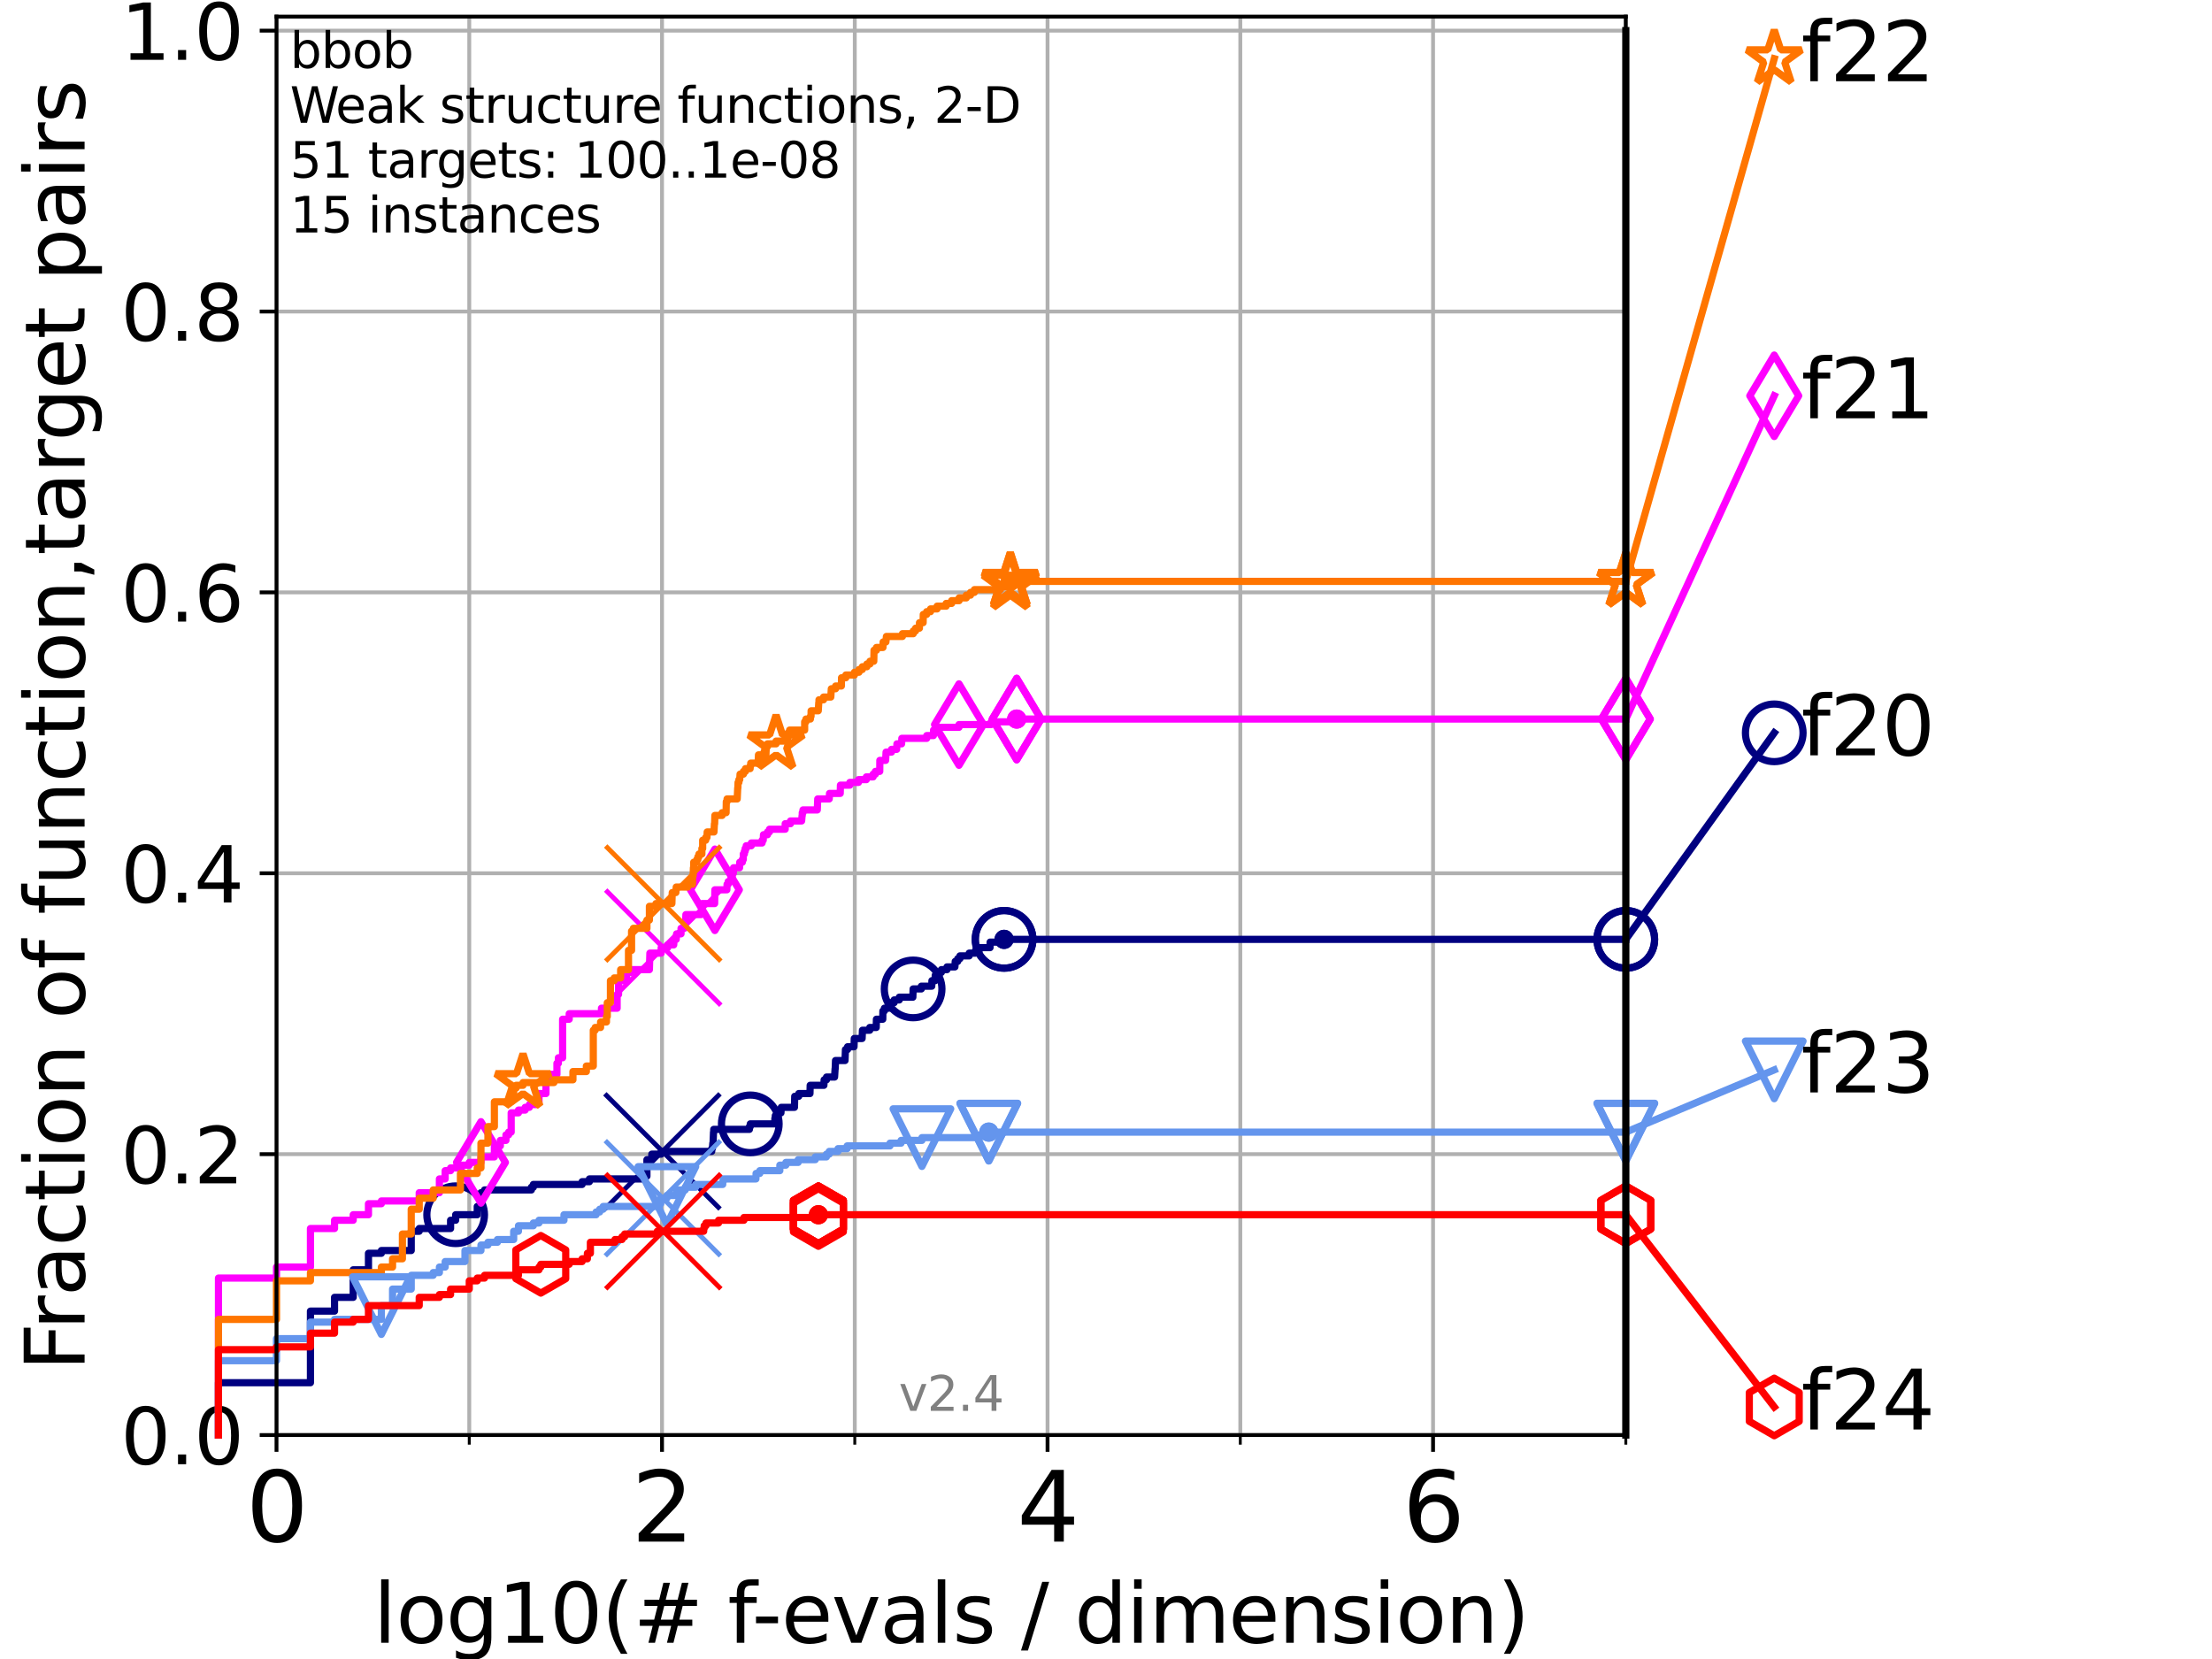 <?xml version="1.0" encoding="utf-8" standalone="no"?>
<!DOCTYPE svg PUBLIC "-//W3C//DTD SVG 1.1//EN"
  "http://www.w3.org/Graphics/SVG/1.1/DTD/svg11.dtd">
<svg height="345.6pt" version="1.1" viewBox="0 0 460.8 345.6" width="460.8pt" xmlns="http://www.w3.org/2000/svg" xmlns:xlink="http://www.w3.org/1999/xlink">
 <defs>
  <style type="text/css">*{stroke-linecap:butt;stroke-linejoin:round;}</style>
 </defs>
 <g id="figure_1">
  <g id="patch_1">
   <path d="M 0 345.6 
L 460.8 345.6 
L 460.8 0 
L 0 0 
z
" style="fill:#ffffff;"/>
  </g>
  <g id="axes_1">
   <g id="patch_2">
    <path d="M 57.6 298.944 
L 338.688 298.944 
L 338.688 3.456 
L 57.6 3.456 
z
" style="fill:#ffffff;"/>
   </g>
   <g id="matplotlib.axis_1">
    <g id="xtick_1">
     <g id="line2d_1">
      <path clip-path="url(#p9a6028ad4b)" d="M 57.6 298.944 
L 57.6 3.456 
" style="fill:none;stroke:#b0b0b0;stroke-linecap:square;stroke-width:0.8;"/>
     </g>
     <g id="line2d_2">
      <defs>
       <path d="M 0 0 
L 0 3.5 
" id="m5de06cd335" style="stroke:#000000;stroke-width:0.8;"/>
      </defs>
      <g>
       <use style="stroke:#000000;stroke-width:0.8;" x="57.6" xlink:href="#m5de06cd335" y="298.944"/>
      </g>
     </g>
     <g id="text_1">
      <!-- 0 -->
      <g transform="translate(51.237 321.141)scale(0.2 -0.2)">
       <defs>
        <path d="M 2034 4250 
Q 1547 4250 1301 3770 
Q 1056 3291 1056 2328 
Q 1056 1369 1301 889 
Q 1547 409 2034 409 
Q 2525 409 2770 889 
Q 3016 1369 3016 2328 
Q 3016 3291 2770 3770 
Q 2525 4250 2034 4250 
z
M 2034 4750 
Q 2819 4750 3233 4129 
Q 3647 3509 3647 2328 
Q 3647 1150 3233 529 
Q 2819 -91 2034 -91 
Q 1250 -91 836 529 
Q 422 1150 422 2328 
Q 422 3509 836 4129 
Q 1250 4750 2034 4750 
z
" id="DejaVuSans-30" transform="scale(0.016)"/>
       </defs>
       <use xlink:href="#DejaVuSans-30"/>
      </g>
     </g>
    </g>
    <g id="xtick_2">
     <g id="line2d_3">
      <path clip-path="url(#p9a6028ad4b)" d="M 137.911 298.944 
L 137.911 3.456 
" style="fill:none;stroke:#b0b0b0;stroke-linecap:square;stroke-width:0.8;"/>
     </g>
     <g id="line2d_4">
      <g>
       <use style="stroke:#000000;stroke-width:0.8;" x="137.911" xlink:href="#m5de06cd335" y="298.944"/>
      </g>
     </g>
     <g id="text_2">
      <!-- 2 -->
      <g transform="translate(131.548 321.141)scale(0.2 -0.2)">
       <defs>
        <path d="M 1228 531 
L 3431 531 
L 3431 0 
L 469 0 
L 469 531 
Q 828 903 1448 1529 
Q 2069 2156 2228 2338 
Q 2531 2678 2651 2914 
Q 2772 3150 2772 3378 
Q 2772 3750 2511 3984 
Q 2250 4219 1831 4219 
Q 1534 4219 1204 4116 
Q 875 4013 500 3803 
L 500 4441 
Q 881 4594 1212 4672 
Q 1544 4750 1819 4750 
Q 2544 4750 2975 4387 
Q 3406 4025 3406 3419 
Q 3406 3131 3298 2873 
Q 3191 2616 2906 2266 
Q 2828 2175 2409 1742 
Q 1991 1309 1228 531 
z
" id="DejaVuSans-32" transform="scale(0.016)"/>
       </defs>
       <use xlink:href="#DejaVuSans-32"/>
      </g>
     </g>
    </g>
    <g id="xtick_3">
     <g id="line2d_5">
      <path clip-path="url(#p9a6028ad4b)" d="M 218.222 298.944 
L 218.222 3.456 
" style="fill:none;stroke:#b0b0b0;stroke-linecap:square;stroke-width:0.8;"/>
     </g>
     <g id="line2d_6">
      <g>
       <use style="stroke:#000000;stroke-width:0.8;" x="218.222" xlink:href="#m5de06cd335" y="298.944"/>
      </g>
     </g>
     <g id="text_3">
      <!-- 4 -->
      <g transform="translate(211.859 321.141)scale(0.2 -0.2)">
       <defs>
        <path d="M 2419 4116 
L 825 1625 
L 2419 1625 
L 2419 4116 
z
M 2253 4666 
L 3047 4666 
L 3047 1625 
L 3713 1625 
L 3713 1100 
L 3047 1100 
L 3047 0 
L 2419 0 
L 2419 1100 
L 313 1100 
L 313 1709 
L 2253 4666 
z
" id="DejaVuSans-34" transform="scale(0.016)"/>
       </defs>
       <use xlink:href="#DejaVuSans-34"/>
      </g>
     </g>
    </g>
    <g id="xtick_4">
     <g id="line2d_7">
      <path clip-path="url(#p9a6028ad4b)" d="M 298.533 298.944 
L 298.533 3.456 
" style="fill:none;stroke:#b0b0b0;stroke-linecap:square;stroke-width:0.8;"/>
     </g>
     <g id="line2d_8">
      <g>
       <use style="stroke:#000000;stroke-width:0.8;" x="298.533" xlink:href="#m5de06cd335" y="298.944"/>
      </g>
     </g>
     <g id="text_4">
      <!-- 6 -->
      <g transform="translate(292.17 321.141)scale(0.2 -0.2)">
       <defs>
        <path d="M 2113 2584 
Q 1688 2584 1439 2293 
Q 1191 2003 1191 1497 
Q 1191 994 1439 701 
Q 1688 409 2113 409 
Q 2538 409 2786 701 
Q 3034 994 3034 1497 
Q 3034 2003 2786 2293 
Q 2538 2584 2113 2584 
z
M 3366 4563 
L 3366 3988 
Q 3128 4100 2886 4159 
Q 2644 4219 2406 4219 
Q 1781 4219 1451 3797 
Q 1122 3375 1075 2522 
Q 1259 2794 1537 2939 
Q 1816 3084 2150 3084 
Q 2853 3084 3261 2657 
Q 3669 2231 3669 1497 
Q 3669 778 3244 343 
Q 2819 -91 2113 -91 
Q 1303 -91 875 529 
Q 447 1150 447 2328 
Q 447 3434 972 4092 
Q 1497 4750 2381 4750 
Q 2619 4750 2861 4703 
Q 3103 4656 3366 4563 
z
" id="DejaVuSans-36" transform="scale(0.016)"/>
       </defs>
       <use xlink:href="#DejaVuSans-36"/>
      </g>
     </g>
    </g>
    <g id="xtick_5">
     <g id="line2d_9">
      <path clip-path="url(#p9a6028ad4b)" d="M 97.755 298.944 
L 97.755 3.456 
" style="fill:none;stroke:#b0b0b0;stroke-linecap:square;stroke-width:0.8;"/>
     </g>
     <g id="line2d_10">
      <defs>
       <path d="M 0 0 
L 0 2 
" id="m71f39c4958" style="stroke:#000000;stroke-width:0.6;"/>
      </defs>
      <g>
       <use style="stroke:#000000;stroke-width:0.6;" x="97.755" xlink:href="#m71f39c4958" y="298.944"/>
      </g>
     </g>
    </g>
    <g id="xtick_6">
     <g id="line2d_11">
      <path clip-path="url(#p9a6028ad4b)" d="M 178.066 298.944 
L 178.066 3.456 
" style="fill:none;stroke:#b0b0b0;stroke-linecap:square;stroke-width:0.8;"/>
     </g>
     <g id="line2d_12">
      <g>
       <use style="stroke:#000000;stroke-width:0.6;" x="178.066" xlink:href="#m71f39c4958" y="298.944"/>
      </g>
     </g>
    </g>
    <g id="xtick_7">
     <g id="line2d_13">
      <path clip-path="url(#p9a6028ad4b)" d="M 258.377 298.944 
L 258.377 3.456 
" style="fill:none;stroke:#b0b0b0;stroke-linecap:square;stroke-width:0.8;"/>
     </g>
     <g id="line2d_14">
      <g>
       <use style="stroke:#000000;stroke-width:0.6;" x="258.377" xlink:href="#m71f39c4958" y="298.944"/>
      </g>
     </g>
    </g>
    <g id="xtick_8">
     <g id="line2d_15">
      <path clip-path="url(#p9a6028ad4b)" d="M 338.688 298.944 
L 338.688 3.456 
" style="fill:none;stroke:#b0b0b0;stroke-linecap:square;stroke-width:0.8;"/>
     </g>
     <g id="line2d_16">
      <g>
       <use style="stroke:#000000;stroke-width:0.6;" x="338.688" xlink:href="#m71f39c4958" y="298.944"/>
      </g>
     </g>
    </g>
    <g id="text_5">
     <!-- log10(# f-evals / dimension) -->
     <g transform="translate(77.764 342.218)scale(0.17 -0.17)">
      <defs>
       <path d="M 603 4863 
L 1178 4863 
L 1178 0 
L 603 0 
L 603 4863 
z
" id="DejaVuSans-6c" transform="scale(0.016)"/>
       <path d="M 1959 3097 
Q 1497 3097 1228 2736 
Q 959 2375 959 1747 
Q 959 1119 1226 758 
Q 1494 397 1959 397 
Q 2419 397 2687 759 
Q 2956 1122 2956 1747 
Q 2956 2369 2687 2733 
Q 2419 3097 1959 3097 
z
M 1959 3584 
Q 2709 3584 3137 3096 
Q 3566 2609 3566 1747 
Q 3566 888 3137 398 
Q 2709 -91 1959 -91 
Q 1206 -91 779 398 
Q 353 888 353 1747 
Q 353 2609 779 3096 
Q 1206 3584 1959 3584 
z
" id="DejaVuSans-6f" transform="scale(0.016)"/>
       <path d="M 2906 1791 
Q 2906 2416 2648 2759 
Q 2391 3103 1925 3103 
Q 1463 3103 1205 2759 
Q 947 2416 947 1791 
Q 947 1169 1205 825 
Q 1463 481 1925 481 
Q 2391 481 2648 825 
Q 2906 1169 2906 1791 
z
M 3481 434 
Q 3481 -459 3084 -895 
Q 2688 -1331 1869 -1331 
Q 1566 -1331 1297 -1286 
Q 1028 -1241 775 -1147 
L 775 -588 
Q 1028 -725 1275 -790 
Q 1522 -856 1778 -856 
Q 2344 -856 2625 -561 
Q 2906 -266 2906 331 
L 2906 616 
Q 2728 306 2450 153 
Q 2172 0 1784 0 
Q 1141 0 747 490 
Q 353 981 353 1791 
Q 353 2603 747 3093 
Q 1141 3584 1784 3584 
Q 2172 3584 2450 3431 
Q 2728 3278 2906 2969 
L 2906 3500 
L 3481 3500 
L 3481 434 
z
" id="DejaVuSans-67" transform="scale(0.016)"/>
       <path d="M 794 531 
L 1825 531 
L 1825 4091 
L 703 3866 
L 703 4441 
L 1819 4666 
L 2450 4666 
L 2450 531 
L 3481 531 
L 3481 0 
L 794 0 
L 794 531 
z
" id="DejaVuSans-31" transform="scale(0.016)"/>
       <path d="M 1984 4856 
Q 1566 4138 1362 3434 
Q 1159 2731 1159 2009 
Q 1159 1288 1364 580 
Q 1569 -128 1984 -844 
L 1484 -844 
Q 1016 -109 783 600 
Q 550 1309 550 2009 
Q 550 2706 781 3412 
Q 1013 4119 1484 4856 
L 1984 4856 
z
" id="DejaVuSans-28" transform="scale(0.016)"/>
       <path d="M 3272 2816 
L 2363 2816 
L 2100 1772 
L 3016 1772 
L 3272 2816 
z
M 2803 4594 
L 2478 3297 
L 3391 3297 
L 3719 4594 
L 4219 4594 
L 3897 3297 
L 4872 3297 
L 4872 2816 
L 3775 2816 
L 3519 1772 
L 4513 1772 
L 4513 1294 
L 3397 1294 
L 3072 0 
L 2572 0 
L 2894 1294 
L 1978 1294 
L 1656 0 
L 1153 0 
L 1478 1294 
L 494 1294 
L 494 1772 
L 1594 1772 
L 1856 2816 
L 850 2816 
L 850 3297 
L 1978 3297 
L 2297 4594 
L 2803 4594 
z
" id="DejaVuSans-23" transform="scale(0.016)"/>
       <path id="DejaVuSans-20" transform="scale(0.016)"/>
       <path d="M 2375 4863 
L 2375 4384 
L 1825 4384 
Q 1516 4384 1395 4259 
Q 1275 4134 1275 3809 
L 1275 3500 
L 2222 3500 
L 2222 3053 
L 1275 3053 
L 1275 0 
L 697 0 
L 697 3053 
L 147 3053 
L 147 3500 
L 697 3500 
L 697 3744 
Q 697 4328 969 4595 
Q 1241 4863 1831 4863 
L 2375 4863 
z
" id="DejaVuSans-66" transform="scale(0.016)"/>
       <path d="M 313 2009 
L 1997 2009 
L 1997 1497 
L 313 1497 
L 313 2009 
z
" id="DejaVuSans-2d" transform="scale(0.016)"/>
       <path d="M 3597 1894 
L 3597 1613 
L 953 1613 
Q 991 1019 1311 708 
Q 1631 397 2203 397 
Q 2534 397 2845 478 
Q 3156 559 3463 722 
L 3463 178 
Q 3153 47 2828 -22 
Q 2503 -91 2169 -91 
Q 1331 -91 842 396 
Q 353 884 353 1716 
Q 353 2575 817 3079 
Q 1281 3584 2069 3584 
Q 2775 3584 3186 3129 
Q 3597 2675 3597 1894 
z
M 3022 2063 
Q 3016 2534 2758 2815 
Q 2500 3097 2075 3097 
Q 1594 3097 1305 2825 
Q 1016 2553 972 2059 
L 3022 2063 
z
" id="DejaVuSans-65" transform="scale(0.016)"/>
       <path d="M 191 3500 
L 800 3500 
L 1894 563 
L 2988 3500 
L 3597 3500 
L 2284 0 
L 1503 0 
L 191 3500 
z
" id="DejaVuSans-76" transform="scale(0.016)"/>
       <path d="M 2194 1759 
Q 1497 1759 1228 1600 
Q 959 1441 959 1056 
Q 959 750 1161 570 
Q 1363 391 1709 391 
Q 2188 391 2477 730 
Q 2766 1069 2766 1631 
L 2766 1759 
L 2194 1759 
z
M 3341 1997 
L 3341 0 
L 2766 0 
L 2766 531 
Q 2569 213 2275 61 
Q 1981 -91 1556 -91 
Q 1019 -91 701 211 
Q 384 513 384 1019 
Q 384 1609 779 1909 
Q 1175 2209 1959 2209 
L 2766 2209 
L 2766 2266 
Q 2766 2663 2505 2880 
Q 2244 3097 1772 3097 
Q 1472 3097 1187 3025 
Q 903 2953 641 2809 
L 641 3341 
Q 956 3463 1253 3523 
Q 1550 3584 1831 3584 
Q 2591 3584 2966 3190 
Q 3341 2797 3341 1997 
z
" id="DejaVuSans-61" transform="scale(0.016)"/>
       <path d="M 2834 3397 
L 2834 2853 
Q 2591 2978 2328 3040 
Q 2066 3103 1784 3103 
Q 1356 3103 1142 2972 
Q 928 2841 928 2578 
Q 928 2378 1081 2264 
Q 1234 2150 1697 2047 
L 1894 2003 
Q 2506 1872 2764 1633 
Q 3022 1394 3022 966 
Q 3022 478 2636 193 
Q 2250 -91 1575 -91 
Q 1294 -91 989 -36 
Q 684 19 347 128 
L 347 722 
Q 666 556 975 473 
Q 1284 391 1588 391 
Q 1994 391 2212 530 
Q 2431 669 2431 922 
Q 2431 1156 2273 1281 
Q 2116 1406 1581 1522 
L 1381 1569 
Q 847 1681 609 1914 
Q 372 2147 372 2553 
Q 372 3047 722 3315 
Q 1072 3584 1716 3584 
Q 2034 3584 2315 3537 
Q 2597 3491 2834 3397 
z
" id="DejaVuSans-73" transform="scale(0.016)"/>
       <path d="M 1625 4666 
L 2156 4666 
L 531 -594 
L 0 -594 
L 1625 4666 
z
" id="DejaVuSans-2f" transform="scale(0.016)"/>
       <path d="M 2906 2969 
L 2906 4863 
L 3481 4863 
L 3481 0 
L 2906 0 
L 2906 525 
Q 2725 213 2448 61 
Q 2172 -91 1784 -91 
Q 1150 -91 751 415 
Q 353 922 353 1747 
Q 353 2572 751 3078 
Q 1150 3584 1784 3584 
Q 2172 3584 2448 3432 
Q 2725 3281 2906 2969 
z
M 947 1747 
Q 947 1113 1208 752 
Q 1469 391 1925 391 
Q 2381 391 2643 752 
Q 2906 1113 2906 1747 
Q 2906 2381 2643 2742 
Q 2381 3103 1925 3103 
Q 1469 3103 1208 2742 
Q 947 2381 947 1747 
z
" id="DejaVuSans-64" transform="scale(0.016)"/>
       <path d="M 603 3500 
L 1178 3500 
L 1178 0 
L 603 0 
L 603 3500 
z
M 603 4863 
L 1178 4863 
L 1178 4134 
L 603 4134 
L 603 4863 
z
" id="DejaVuSans-69" transform="scale(0.016)"/>
       <path d="M 3328 2828 
Q 3544 3216 3844 3400 
Q 4144 3584 4550 3584 
Q 5097 3584 5394 3201 
Q 5691 2819 5691 2113 
L 5691 0 
L 5113 0 
L 5113 2094 
Q 5113 2597 4934 2840 
Q 4756 3084 4391 3084 
Q 3944 3084 3684 2787 
Q 3425 2491 3425 1978 
L 3425 0 
L 2847 0 
L 2847 2094 
Q 2847 2600 2669 2842 
Q 2491 3084 2119 3084 
Q 1678 3084 1418 2786 
Q 1159 2488 1159 1978 
L 1159 0 
L 581 0 
L 581 3500 
L 1159 3500 
L 1159 2956 
Q 1356 3278 1631 3431 
Q 1906 3584 2284 3584 
Q 2666 3584 2933 3390 
Q 3200 3197 3328 2828 
z
" id="DejaVuSans-6d" transform="scale(0.016)"/>
       <path d="M 3513 2113 
L 3513 0 
L 2938 0 
L 2938 2094 
Q 2938 2591 2744 2837 
Q 2550 3084 2163 3084 
Q 1697 3084 1428 2787 
Q 1159 2491 1159 1978 
L 1159 0 
L 581 0 
L 581 3500 
L 1159 3500 
L 1159 2956 
Q 1366 3272 1645 3428 
Q 1925 3584 2291 3584 
Q 2894 3584 3203 3211 
Q 3513 2838 3513 2113 
z
" id="DejaVuSans-6e" transform="scale(0.016)"/>
       <path d="M 513 4856 
L 1013 4856 
Q 1481 4119 1714 3412 
Q 1947 2706 1947 2009 
Q 1947 1309 1714 600 
Q 1481 -109 1013 -844 
L 513 -844 
Q 928 -128 1133 580 
Q 1338 1288 1338 2009 
Q 1338 2731 1133 3434 
Q 928 4138 513 4856 
z
" id="DejaVuSans-29" transform="scale(0.016)"/>
      </defs>
      <use xlink:href="#DejaVuSans-6c"/>
      <use x="27.783" xlink:href="#DejaVuSans-6f"/>
      <use x="88.965" xlink:href="#DejaVuSans-67"/>
      <use x="152.441" xlink:href="#DejaVuSans-31"/>
      <use x="216.064" xlink:href="#DejaVuSans-30"/>
      <use x="279.688" xlink:href="#DejaVuSans-28"/>
      <use x="318.701" xlink:href="#DejaVuSans-23"/>
      <use x="402.49" xlink:href="#DejaVuSans-20"/>
      <use x="434.277" xlink:href="#DejaVuSans-66"/>
      <use x="463.982" xlink:href="#DejaVuSans-2d"/>
      <use x="500.066" xlink:href="#DejaVuSans-65"/>
      <use x="561.59" xlink:href="#DejaVuSans-76"/>
      <use x="620.77" xlink:href="#DejaVuSans-61"/>
      <use x="682.049" xlink:href="#DejaVuSans-6c"/>
      <use x="709.832" xlink:href="#DejaVuSans-73"/>
      <use x="761.932" xlink:href="#DejaVuSans-20"/>
      <use x="793.719" xlink:href="#DejaVuSans-2f"/>
      <use x="827.41" xlink:href="#DejaVuSans-20"/>
      <use x="859.197" xlink:href="#DejaVuSans-64"/>
      <use x="922.674" xlink:href="#DejaVuSans-69"/>
      <use x="950.457" xlink:href="#DejaVuSans-6d"/>
      <use x="1047.869" xlink:href="#DejaVuSans-65"/>
      <use x="1109.393" xlink:href="#DejaVuSans-6e"/>
      <use x="1172.771" xlink:href="#DejaVuSans-73"/>
      <use x="1224.871" xlink:href="#DejaVuSans-69"/>
      <use x="1252.654" xlink:href="#DejaVuSans-6f"/>
      <use x="1313.836" xlink:href="#DejaVuSans-6e"/>
      <use x="1377.215" xlink:href="#DejaVuSans-29"/>
     </g>
    </g>
   </g>
   <g id="matplotlib.axis_2">
    <g id="ytick_1">
     <g id="line2d_17">
      <path clip-path="url(#p9a6028ad4b)" d="M 57.6 298.944 
L 338.688 298.944 
" style="fill:none;stroke:#b0b0b0;stroke-linecap:square;stroke-width:0.8;"/>
     </g>
     <g id="line2d_18">
      <defs>
       <path d="M 0 0 
L -3.5 0 
" id="mdedf0cf42f" style="stroke:#000000;stroke-width:0.8;"/>
      </defs>
      <g>
       <use style="stroke:#000000;stroke-width:0.8;" x="57.6" xlink:href="#mdedf0cf42f" y="298.944"/>
      </g>
     </g>
     <g id="text_6">
      <!-- 0.0 -->
      <g transform="translate(25.155 305.023)scale(0.16 -0.16)">
       <defs>
        <path d="M 684 794 
L 1344 794 
L 1344 0 
L 684 0 
L 684 794 
z
" id="DejaVuSans-2e" transform="scale(0.016)"/>
       </defs>
       <use xlink:href="#DejaVuSans-30"/>
       <use x="63.623" xlink:href="#DejaVuSans-2e"/>
       <use x="95.41" xlink:href="#DejaVuSans-30"/>
      </g>
     </g>
    </g>
    <g id="ytick_2">
     <g id="line2d_19">
      <path clip-path="url(#p9a6028ad4b)" d="M 57.6 240.432 
L 338.688 240.432 
" style="fill:none;stroke:#b0b0b0;stroke-linecap:square;stroke-width:0.8;"/>
     </g>
     <g id="line2d_20">
      <g>
       <use style="stroke:#000000;stroke-width:0.8;" x="57.6" xlink:href="#mdedf0cf42f" y="240.432"/>
      </g>
     </g>
     <g id="text_7">
      <!-- 0.2 -->
      <g transform="translate(25.155 246.51)scale(0.16 -0.16)">
       <use xlink:href="#DejaVuSans-30"/>
       <use x="63.623" xlink:href="#DejaVuSans-2e"/>
       <use x="95.41" xlink:href="#DejaVuSans-32"/>
      </g>
     </g>
    </g>
    <g id="ytick_3">
     <g id="line2d_21">
      <path clip-path="url(#p9a6028ad4b)" d="M 57.6 181.919 
L 338.688 181.919 
" style="fill:none;stroke:#b0b0b0;stroke-linecap:square;stroke-width:0.8;"/>
     </g>
     <g id="line2d_22">
      <g>
       <use style="stroke:#000000;stroke-width:0.8;" x="57.6" xlink:href="#mdedf0cf42f" y="181.919"/>
      </g>
     </g>
     <g id="text_8">
      <!-- 0.4 -->
      <g transform="translate(25.155 187.998)scale(0.16 -0.16)">
       <use xlink:href="#DejaVuSans-30"/>
       <use x="63.623" xlink:href="#DejaVuSans-2e"/>
       <use x="95.41" xlink:href="#DejaVuSans-34"/>
      </g>
     </g>
    </g>
    <g id="ytick_4">
     <g id="line2d_23">
      <path clip-path="url(#p9a6028ad4b)" d="M 57.6 123.407 
L 338.688 123.407 
" style="fill:none;stroke:#b0b0b0;stroke-linecap:square;stroke-width:0.8;"/>
     </g>
     <g id="line2d_24">
      <g>
       <use style="stroke:#000000;stroke-width:0.8;" x="57.6" xlink:href="#mdedf0cf42f" y="123.407"/>
      </g>
     </g>
     <g id="text_9">
      <!-- 0.6 -->
      <g transform="translate(25.155 129.485)scale(0.16 -0.16)">
       <use xlink:href="#DejaVuSans-30"/>
       <use x="63.623" xlink:href="#DejaVuSans-2e"/>
       <use x="95.41" xlink:href="#DejaVuSans-36"/>
      </g>
     </g>
    </g>
    <g id="ytick_5">
     <g id="line2d_25">
      <path clip-path="url(#p9a6028ad4b)" d="M 57.6 64.894 
L 338.688 64.894 
" style="fill:none;stroke:#b0b0b0;stroke-linecap:square;stroke-width:0.8;"/>
     </g>
     <g id="line2d_26">
      <g>
       <use style="stroke:#000000;stroke-width:0.8;" x="57.6" xlink:href="#mdedf0cf42f" y="64.894"/>
      </g>
     </g>
     <g id="text_10">
      <!-- 0.8 -->
      <g transform="translate(25.155 70.973)scale(0.16 -0.16)">
       <defs>
        <path d="M 2034 2216 
Q 1584 2216 1326 1975 
Q 1069 1734 1069 1313 
Q 1069 891 1326 650 
Q 1584 409 2034 409 
Q 2484 409 2743 651 
Q 3003 894 3003 1313 
Q 3003 1734 2745 1975 
Q 2488 2216 2034 2216 
z
M 1403 2484 
Q 997 2584 770 2862 
Q 544 3141 544 3541 
Q 544 4100 942 4425 
Q 1341 4750 2034 4750 
Q 2731 4750 3128 4425 
Q 3525 4100 3525 3541 
Q 3525 3141 3298 2862 
Q 3072 2584 2669 2484 
Q 3125 2378 3379 2068 
Q 3634 1759 3634 1313 
Q 3634 634 3220 271 
Q 2806 -91 2034 -91 
Q 1263 -91 848 271 
Q 434 634 434 1313 
Q 434 1759 690 2068 
Q 947 2378 1403 2484 
z
M 1172 3481 
Q 1172 3119 1398 2916 
Q 1625 2713 2034 2713 
Q 2441 2713 2670 2916 
Q 2900 3119 2900 3481 
Q 2900 3844 2670 4047 
Q 2441 4250 2034 4250 
Q 1625 4250 1398 4047 
Q 1172 3844 1172 3481 
z
" id="DejaVuSans-38" transform="scale(0.016)"/>
       </defs>
       <use xlink:href="#DejaVuSans-30"/>
       <use x="63.623" xlink:href="#DejaVuSans-2e"/>
       <use x="95.41" xlink:href="#DejaVuSans-38"/>
      </g>
     </g>
    </g>
    <g id="ytick_6">
     <g id="line2d_27">
      <path clip-path="url(#p9a6028ad4b)" d="M 57.6 6.382 
L 338.688 6.382 
" style="fill:none;stroke:#b0b0b0;stroke-linecap:square;stroke-width:0.8;"/>
     </g>
     <g id="line2d_28">
      <g>
       <use style="stroke:#000000;stroke-width:0.8;" x="57.6" xlink:href="#mdedf0cf42f" y="6.382"/>
      </g>
     </g>
     <g id="text_11">
      <!-- 1.0 -->
      <g transform="translate(25.155 12.46)scale(0.16 -0.16)">
       <use xlink:href="#DejaVuSans-31"/>
       <use x="63.623" xlink:href="#DejaVuSans-2e"/>
       <use x="95.41" xlink:href="#DejaVuSans-30"/>
      </g>
     </g>
    </g>
    <g id="text_12">
     <!-- Fraction of function,target pairs -->
     <g transform="translate(17.62 285.585)rotate(-90)scale(0.17 -0.17)">
      <defs>
       <path d="M 628 4666 
L 3309 4666 
L 3309 4134 
L 1259 4134 
L 1259 2759 
L 3109 2759 
L 3109 2228 
L 1259 2228 
L 1259 0 
L 628 0 
L 628 4666 
z
" id="DejaVuSans-46" transform="scale(0.016)"/>
       <path d="M 2631 2963 
Q 2534 3019 2420 3045 
Q 2306 3072 2169 3072 
Q 1681 3072 1420 2755 
Q 1159 2438 1159 1844 
L 1159 0 
L 581 0 
L 581 3500 
L 1159 3500 
L 1159 2956 
Q 1341 3275 1631 3429 
Q 1922 3584 2338 3584 
Q 2397 3584 2469 3576 
Q 2541 3569 2628 3553 
L 2631 2963 
z
" id="DejaVuSans-72" transform="scale(0.016)"/>
       <path d="M 3122 3366 
L 3122 2828 
Q 2878 2963 2633 3030 
Q 2388 3097 2138 3097 
Q 1578 3097 1268 2742 
Q 959 2388 959 1747 
Q 959 1106 1268 751 
Q 1578 397 2138 397 
Q 2388 397 2633 464 
Q 2878 531 3122 666 
L 3122 134 
Q 2881 22 2623 -34 
Q 2366 -91 2075 -91 
Q 1284 -91 818 406 
Q 353 903 353 1747 
Q 353 2603 823 3093 
Q 1294 3584 2113 3584 
Q 2378 3584 2631 3529 
Q 2884 3475 3122 3366 
z
" id="DejaVuSans-63" transform="scale(0.016)"/>
       <path d="M 1172 4494 
L 1172 3500 
L 2356 3500 
L 2356 3053 
L 1172 3053 
L 1172 1153 
Q 1172 725 1289 603 
Q 1406 481 1766 481 
L 2356 481 
L 2356 0 
L 1766 0 
Q 1100 0 847 248 
Q 594 497 594 1153 
L 594 3053 
L 172 3053 
L 172 3500 
L 594 3500 
L 594 4494 
L 1172 4494 
z
" id="DejaVuSans-74" transform="scale(0.016)"/>
       <path d="M 544 1381 
L 544 3500 
L 1119 3500 
L 1119 1403 
Q 1119 906 1312 657 
Q 1506 409 1894 409 
Q 2359 409 2629 706 
Q 2900 1003 2900 1516 
L 2900 3500 
L 3475 3500 
L 3475 0 
L 2900 0 
L 2900 538 
Q 2691 219 2414 64 
Q 2138 -91 1772 -91 
Q 1169 -91 856 284 
Q 544 659 544 1381 
z
M 1991 3584 
L 1991 3584 
z
" id="DejaVuSans-75" transform="scale(0.016)"/>
       <path d="M 750 794 
L 1409 794 
L 1409 256 
L 897 -744 
L 494 -744 
L 750 256 
L 750 794 
z
" id="DejaVuSans-2c" transform="scale(0.016)"/>
       <path d="M 1159 525 
L 1159 -1331 
L 581 -1331 
L 581 3500 
L 1159 3500 
L 1159 2969 
Q 1341 3281 1617 3432 
Q 1894 3584 2278 3584 
Q 2916 3584 3314 3078 
Q 3713 2572 3713 1747 
Q 3713 922 3314 415 
Q 2916 -91 2278 -91 
Q 1894 -91 1617 61 
Q 1341 213 1159 525 
z
M 3116 1747 
Q 3116 2381 2855 2742 
Q 2594 3103 2138 3103 
Q 1681 3103 1420 2742 
Q 1159 2381 1159 1747 
Q 1159 1113 1420 752 
Q 1681 391 2138 391 
Q 2594 391 2855 752 
Q 3116 1113 3116 1747 
z
" id="DejaVuSans-70" transform="scale(0.016)"/>
      </defs>
      <use xlink:href="#DejaVuSans-46"/>
      <use x="50.27" xlink:href="#DejaVuSans-72"/>
      <use x="91.383" xlink:href="#DejaVuSans-61"/>
      <use x="152.662" xlink:href="#DejaVuSans-63"/>
      <use x="207.643" xlink:href="#DejaVuSans-74"/>
      <use x="246.852" xlink:href="#DejaVuSans-69"/>
      <use x="274.635" xlink:href="#DejaVuSans-6f"/>
      <use x="335.816" xlink:href="#DejaVuSans-6e"/>
      <use x="399.195" xlink:href="#DejaVuSans-20"/>
      <use x="430.982" xlink:href="#DejaVuSans-6f"/>
      <use x="492.164" xlink:href="#DejaVuSans-66"/>
      <use x="527.369" xlink:href="#DejaVuSans-20"/>
      <use x="559.156" xlink:href="#DejaVuSans-66"/>
      <use x="594.361" xlink:href="#DejaVuSans-75"/>
      <use x="657.74" xlink:href="#DejaVuSans-6e"/>
      <use x="721.119" xlink:href="#DejaVuSans-63"/>
      <use x="776.1" xlink:href="#DejaVuSans-74"/>
      <use x="815.309" xlink:href="#DejaVuSans-69"/>
      <use x="843.092" xlink:href="#DejaVuSans-6f"/>
      <use x="904.273" xlink:href="#DejaVuSans-6e"/>
      <use x="967.652" xlink:href="#DejaVuSans-2c"/>
      <use x="999.439" xlink:href="#DejaVuSans-74"/>
      <use x="1038.648" xlink:href="#DejaVuSans-61"/>
      <use x="1099.928" xlink:href="#DejaVuSans-72"/>
      <use x="1139.291" xlink:href="#DejaVuSans-67"/>
      <use x="1202.768" xlink:href="#DejaVuSans-65"/>
      <use x="1264.291" xlink:href="#DejaVuSans-74"/>
      <use x="1303.5" xlink:href="#DejaVuSans-20"/>
      <use x="1335.287" xlink:href="#DejaVuSans-70"/>
      <use x="1398.764" xlink:href="#DejaVuSans-61"/>
      <use x="1460.043" xlink:href="#DejaVuSans-69"/>
      <use x="1487.826" xlink:href="#DejaVuSans-72"/>
      <use x="1528.939" xlink:href="#DejaVuSans-73"/>
     </g>
    </g>
   </g>
   <g id="line2d_29">
    <defs>
     <path d="M 0 1.5 
C 0.398 1.5 0.779 1.342 1.061 1.061 
C 1.342 0.779 1.5 0.398 1.5 0 
C 1.5 -0.398 1.342 -0.779 1.061 -1.061 
C 0.779 -1.342 0.398 -1.5 0 -1.5 
C -0.398 -1.5 -0.779 -1.342 -1.061 -1.061 
C -1.342 -0.779 -1.5 -0.398 -1.5 0 
C -1.5 0.398 -1.342 0.779 -1.061 1.061 
C -0.779 1.342 -0.398 1.5 0 1.5 
z
" id="mabe9a65ceb" style="stroke:#000080;"/>
    </defs>
    <g>
     <use style="fill:#000080;stroke:#000080;" x="209.17" xlink:href="#mabe9a65ceb" y="195.687"/>
     <use style="fill:#000080;stroke:#000080;" x="209.17" xlink:href="#mabe9a65ceb" y="195.687"/>
    </g>
   </g>
   <g id="line2d_30">
    <path d="M 45.512 298.944 
L 45.512 288.045 
L 64.671 288.045 
L 64.671 273.13 
L 69.688 273.13 
L 69.688 270.261 
L 73.579 270.261 
L 73.579 264.525 
L 76.759 264.525 
L 76.759 261.083 
L 79.447 261.083 
L 79.447 260.509 
L 85.667 260.509 
L 85.667 256.494 
L 87.33 256.494 
L 87.33 255.92 
L 93.864 255.92 
L 93.864 254.199 
L 94.921 254.199 
L 94.921 253.052 
L 99.418 253.052 
L 99.418 251.331 
L 100.193 251.331 
L 100.193 248.463 
L 100.935 248.463 
L 100.935 247.889 
L 110.694 247.889 
L 110.694 247.315 
L 111.105 247.315 
L 111.105 246.742 
L 121.265 246.742 
L 121.265 246.168 
L 122.782 246.168 
L 122.782 245.594 
L 134.128 245.594 
L 134.128 245.021 
L 134.766 245.021 
L 134.766 241.579 
L 135.78 241.579 
L 135.78 240.432 
L 137.736 240.432 
L 137.736 239.858 
L 148.258 239.858 
L 148.258 239.284 
L 148.402 239.284 
L 148.497 238.137 
L 148.545 238.137 
L 148.639 235.842 
L 148.686 235.842 
L 148.686 235.269 
L 156.114 235.269 
L 156.114 234.695 
L 156.297 234.695 
L 156.297 234.121 
L 161.398 234.121 
L 161.42 232.974 
L 161.511 232.974 
L 161.511 232.4 
L 162.087 232.4 
L 162.087 231.827 
L 162.687 231.827 
L 162.75 230.679 
L 165.501 230.679 
L 165.555 228.385 
L 166.392 228.385 
L 166.392 227.811 
L 168.731 227.811 
L 168.776 226.09 
L 171.633 226.09 
L 171.683 224.943 
L 172.179 224.943 
L 172.179 224.369 
L 173.856 224.369 
L 173.966 222.648 
L 173.989 222.648 
L 174.055 220.927 
L 176.034 220.927 
L 176.122 218.633 
L 176.565 218.633 
L 176.565 218.059 
L 177.909 218.059 
L 177.961 216.338 
L 179.593 216.338 
L 179.665 214.617 
L 181.188 214.617 
L 181.188 214.044 
L 182.534 214.044 
L 182.575 212.323 
L 183.897 212.323 
L 183.922 210.602 
L 184.237 210.602 
L 184.237 210.028 
L 185.143 210.028 
L 185.143 209.454 
L 185.426 209.454 
L 185.426 208.881 
L 186.263 208.881 
L 186.263 208.307 
L 187.335 208.307 
L 187.335 207.733 
L 190.163 207.733 
L 190.22 206.012 
L 191.931 206.012 
L 191.931 205.439 
L 194.105 205.439 
L 194.136 204.291 
L 194.817 204.291 
L 194.827 203.144 
L 195.545 203.144 
L 195.545 202.571 
L 196.103 202.571 
L 196.103 201.997 
L 197.275 201.997 
L 197.275 201.423 
L 198.922 201.423 
L 198.99 200.276 
L 199.518 200.276 
L 199.518 199.702 
L 199.971 199.702 
L 199.971 199.129 
L 201.897 199.129 
L 201.897 198.555 
L 203.228 198.555 
L 203.228 197.981 
L 203.997 197.981 
L 203.997 197.408 
L 206.243 197.408 
L 206.261 196.26 
L 209.17 196.26 
L 209.17 195.687 
L 338.688 195.687 
L 338.688 195.687 
" style="fill:none;stroke:#000080;stroke-linecap:square;stroke-width:1.5;"/>
   </g>
   <g id="line2d_31">
    <defs>
     <path d="M 0 6 
C 1.591 6 3.117 5.368 4.243 4.243 
C 5.368 3.117 6 1.591 6 0 
C 6 -1.591 5.368 -3.117 4.243 -4.243 
C 3.117 -5.368 1.591 -6 0 -6 
C -1.591 -6 -3.117 -5.368 -4.243 -4.243 
C -5.368 -3.117 -6 -1.591 -6 0 
C -6 1.591 -5.368 3.117 -4.243 4.243 
C -3.117 5.368 -1.591 6 0 6 
z
" id="m2d42207e89" style="stroke:#000080;stroke-width:1.5;"/>
    </defs>
    <g>
     <use style="fill-opacity:0;stroke:#000080;stroke-width:1.5;" x="94.921" xlink:href="#m2d42207e89" y="253.052"/>
     <use style="fill-opacity:0;stroke:#000080;stroke-width:1.5;" x="156.297" xlink:href="#m2d42207e89" y="234.121"/>
     <use style="fill-opacity:0;stroke:#000080;stroke-width:1.5;" x="190.22" xlink:href="#m2d42207e89" y="206.012"/>
     <use style="fill-opacity:0;stroke:#000080;stroke-width:1.5;" x="209.17" xlink:href="#m2d42207e89" y="195.687"/>
     <use style="fill-opacity:0;stroke:#000080;stroke-width:1.5;" x="209.17" xlink:href="#m2d42207e89" y="195.687"/>
     <use style="fill-opacity:0;stroke:#000080;stroke-width:1.5;" x="338.688" xlink:href="#m2d42207e89" y="195.687"/>
    </g>
   </g>
   <g id="line2d_32">
    <path style="fill:none;stroke:#000080;stroke-linecap:square;stroke-width:1.5;"/>
    <g/>
   </g>
   <g id="line2d_33">
    <path clip-path="url(#p9a6028ad4b)" d="M 137.998 239.858 
" style="fill:none;stroke:#000080;stroke-linecap:square;stroke-width:1.5;"/>
    <defs>
     <path d="M -12 12 
L 12 -12 
M -12 -12 
L 12 12 
" id="m893fc42e29" style="stroke:#000080;"/>
    </defs>
    <g clip-path="url(#p9a6028ad4b)">
     <use style="fill:#000080;stroke:#000080;" x="137.998" xlink:href="#m893fc42e29" y="239.858"/>
    </g>
   </g>
   <g id="line2d_34">
    <defs>
     <path d="M 0 1.5 
C 0.398 1.5 0.779 1.342 1.061 1.061 
C 1.342 0.779 1.5 0.398 1.5 0 
C 1.5 -0.398 1.342 -0.779 1.061 -1.061 
C 0.779 -1.342 0.398 -1.5 0 -1.5 
C -0.398 -1.5 -0.779 -1.342 -1.061 -1.061 
C -1.342 -0.779 -1.5 -0.398 -1.5 0 
C -1.5 0.398 -1.342 0.779 -1.061 1.061 
C -0.779 1.342 -0.398 1.5 0 1.5 
z
" id="mb99efab75c" style="stroke:#ff00ff;"/>
    </defs>
    <g>
     <use style="fill:#ff00ff;stroke:#ff00ff;" x="211.797" xlink:href="#mb99efab75c" y="149.795"/>
     <use style="fill:#ff00ff;stroke:#ff00ff;" x="211.797" xlink:href="#mb99efab75c" y="149.795"/>
    </g>
   </g>
   <g id="line2d_35">
    <path d="M 45.512 298.944 
L 45.512 266.246 
L 57.6 266.246 
L 57.6 263.951 
L 64.671 263.951 
L 64.671 255.92 
L 69.688 255.92 
L 69.688 254.199 
L 73.579 254.199 
L 73.579 253.052 
L 76.759 253.052 
L 76.759 250.757 
L 79.447 250.757 
L 79.447 250.184 
L 87.33 250.184 
L 87.33 248.463 
L 91.535 248.463 
L 91.535 245.594 
L 92.738 245.594 
L 92.738 243.873 
L 93.864 243.873 
L 93.864 243.3 
L 95.918 243.3 
L 95.918 242.726 
L 97.755 242.726 
L 97.755 242.152 
L 100.193 242.152 
L 100.193 241.005 
L 102.989 241.005 
L 102.989 238.711 
L 104.235 238.711 
L 104.235 237.563 
L 105.398 237.563 
L 105.398 236.416 
L 105.952 236.416 
L 105.952 235.842 
L 106.489 235.842 
L 106.489 231.827 
L 108.006 231.827 
L 108.006 231.253 
L 109.402 231.253 
L 109.402 230.679 
L 110.274 230.679 
L 110.274 230.106 
L 111.897 230.106 
L 111.897 229.532 
L 112.281 229.532 
L 112.281 227.811 
L 113.735 227.811 
L 113.735 224.369 
L 114.751 224.369 
L 114.751 223.796 
L 116.02 223.796 
L 116.02 221.501 
L 116.323 221.501 
L 116.323 220.354 
L 117.203 220.354 
L 117.203 212.323 
L 118.577 212.323 
L 118.577 211.175 
L 125.292 211.175 
L 125.292 210.028 
L 128.561 210.028 
L 128.561 207.16 
L 128.856 207.16 
L 128.856 204.291 
L 130.532 204.291 
L 130.532 202.571 
L 131.44 202.571 
L 131.44 201.997 
L 135.281 201.997 
L 135.382 198.555 
L 137.736 198.555 
L 137.736 197.408 
L 139.091 197.408 
L 139.091 196.834 
L 140.348 196.834 
L 140.424 195.687 
L 140.871 195.687 
L 140.944 194.539 
L 141.872 194.539 
L 141.872 193.392 
L 142.553 193.392 
L 142.62 192.245 
L 142.818 192.245 
L 142.884 190.524 
L 146.053 190.524 
L 146.162 189.377 
L 146.27 189.377 
L 146.27 188.229 
L 148.873 188.229 
L 148.92 185.361 
L 151.422 185.361 
L 151.462 184.214 
L 151.701 184.214 
L 151.701 183.64 
L 152.246 183.64 
L 152.322 182.493 
L 152.55 182.493 
L 152.55 181.919 
L 152.774 181.919 
L 152.811 180.772 
L 154.064 180.772 
L 154.098 179.624 
L 154.641 179.624 
L 154.641 179.051 
L 154.841 179.051 
L 154.841 177.903 
L 155.07 177.903 
L 155.07 177.33 
L 155.232 177.33 
L 155.232 176.756 
L 155.457 176.756 
L 155.457 176.183 
L 156.509 176.183 
L 156.509 175.609 
L 158.758 175.609 
L 158.758 175.035 
L 158.994 175.035 
L 159.046 173.888 
L 159.882 173.888 
L 159.882 173.314 
L 160.298 173.314 
L 160.298 172.741 
L 163.57 172.741 
L 163.57 171.593 
L 164.675 171.593 
L 164.675 171.02 
L 166.994 171.02 
L 167.093 169.872 
L 167.126 169.872 
L 167.126 169.299 
L 167.272 169.299 
L 167.272 168.725 
L 170.256 168.725 
L 170.351 166.43 
L 172.744 166.43 
L 172.803 165.283 
L 175.036 165.283 
L 175.078 163.562 
L 177.034 163.562 
L 177.034 162.989 
L 178.834 162.989 
L 178.834 162.415 
L 180.473 162.415 
L 180.473 161.841 
L 181.888 161.841 
L 181.888 161.268 
L 182.365 161.268 
L 182.365 160.694 
L 183.268 160.694 
L 183.287 158.399 
L 184.492 158.399 
L 184.582 156.678 
L 185.715 156.678 
L 185.715 156.105 
L 186.794 156.105 
L 186.847 154.957 
L 187.821 154.957 
L 187.865 153.81 
L 193.052 153.81 
L 193.052 153.236 
L 194.449 153.236 
L 194.476 152.089 
L 195.151 152.089 
L 195.151 151.516 
L 199.776 151.516 
L 199.776 150.942 
L 206.472 150.942 
L 206.472 150.368 
L 211.797 150.368 
L 211.797 149.795 
L 338.688 149.795 
L 338.688 149.795 
" style="fill:none;stroke:#ff00ff;stroke-linecap:square;stroke-width:1.5;"/>
   </g>
   <g id="line2d_36">
    <defs>
     <path d="M 0 8.485 
L 5.091 0 
L 0 -8.485 
L -5.091 0 
z
" id="m62dee07396" style="stroke:#ff00ff;stroke-linejoin:miter;stroke-width:1.5;"/>
    </defs>
    <g>
     <use style="fill-opacity:0;stroke:#ff00ff;stroke-linejoin:miter;stroke-width:1.5;" x="100.193" xlink:href="#m62dee07396" y="242.152"/>
     <use style="fill-opacity:0;stroke:#ff00ff;stroke-linejoin:miter;stroke-width:1.5;" x="148.92" xlink:href="#m62dee07396" y="185.361"/>
     <use style="fill-opacity:0;stroke:#ff00ff;stroke-linejoin:miter;stroke-width:1.5;" x="199.776" xlink:href="#m62dee07396" y="150.942"/>
     <use style="fill-opacity:0;stroke:#ff00ff;stroke-linejoin:miter;stroke-width:1.5;" x="211.797" xlink:href="#m62dee07396" y="149.795"/>
     <use style="fill-opacity:0;stroke:#ff00ff;stroke-linejoin:miter;stroke-width:1.5;" x="211.797" xlink:href="#m62dee07396" y="149.795"/>
     <use style="fill-opacity:0;stroke:#ff00ff;stroke-linejoin:miter;stroke-width:1.5;" x="338.688" xlink:href="#m62dee07396" y="149.795"/>
    </g>
   </g>
   <g id="line2d_37">
    <path style="fill:none;stroke:#ff00ff;stroke-linecap:square;stroke-width:1.5;"/>
    <g/>
   </g>
   <g id="line2d_38">
    <path clip-path="url(#p9a6028ad4b)" d="M 138.171 197.408 
" style="fill:none;stroke:#ff00ff;stroke-linecap:square;stroke-width:1.5;"/>
    <defs>
     <path d="M -12 12 
L 12 -12 
M -12 -12 
L 12 12 
" id="m1501e53dcd" style="stroke:#ff00ff;"/>
    </defs>
    <g clip-path="url(#p9a6028ad4b)">
     <use style="fill:#ff00ff;stroke:#ff00ff;" x="138.171" xlink:href="#m1501e53dcd" y="197.408"/>
    </g>
   </g>
   <g id="line2d_39">
    <defs>
     <path d="M 0 1.5 
C 0.398 1.5 0.779 1.342 1.061 1.061 
C 1.342 0.779 1.5 0.398 1.5 0 
C 1.5 -0.398 1.342 -0.779 1.061 -1.061 
C 0.779 -1.342 0.398 -1.5 0 -1.5 
C -0.398 -1.5 -0.779 -1.342 -1.061 -1.061 
C -1.342 -0.779 -1.5 -0.398 -1.5 0 
C -1.5 0.398 -1.342 0.779 -1.061 1.061 
C -0.779 1.342 -0.398 1.5 0 1.5 
z
" id="m9af2432a24" style="stroke:#ff7500;"/>
    </defs>
    <g>
     <use style="fill:#ff7500;stroke:#ff7500;" x="210.467" xlink:href="#m9af2432a24" y="121.112"/>
     <use style="fill:#ff7500;stroke:#ff7500;" x="210.467" xlink:href="#m9af2432a24" y="121.112"/>
    </g>
   </g>
   <g id="line2d_40">
    <path d="M 45.512 298.944 
L 45.512 274.851 
L 57.6 274.851 
L 57.6 266.82 
L 64.671 266.82 
L 64.671 265.099 
L 79.447 265.099 
L 79.447 263.951 
L 81.776 263.951 
L 81.776 262.23 
L 83.83 262.23 
L 83.83 257.067 
L 85.667 257.067 
L 85.667 251.905 
L 87.33 251.905 
L 87.33 249.61 
L 90.243 249.61 
L 90.243 247.889 
L 95.918 247.889 
L 95.918 244.447 
L 99.418 244.447 
L 99.418 243.3 
L 100.193 243.3 
L 100.193 238.137 
L 101.647 238.137 
L 101.647 234.695 
L 102.989 234.695 
L 102.989 229.532 
L 106.489 229.532 
L 106.489 227.811 
L 107.009 227.811 
L 107.009 226.664 
L 107.515 226.664 
L 107.515 226.09 
L 108.949 226.09 
L 108.949 225.517 
L 115.397 225.517 
L 115.397 224.943 
L 119.352 224.943 
L 119.352 223.222 
L 122.148 223.222 
L 122.148 222.075 
L 123.594 222.075 
L 123.594 214.617 
L 123.985 214.617 
L 123.985 214.044 
L 125.111 214.044 
L 125.111 212.896 
L 126.338 212.896 
L 126.338 211.749 
L 126.507 211.749 
L 126.507 208.881 
L 127.165 208.881 
L 127.165 204.291 
L 127.954 204.291 
L 127.954 203.718 
L 129.291 203.718 
L 129.291 201.997 
L 130.927 201.997 
L 130.927 197.981 
L 131.566 197.981 
L 131.566 193.966 
L 131.938 193.966 
L 131.938 193.392 
L 134.766 193.392 
L 134.766 191.671 
L 135.281 191.671 
L 135.281 188.803 
L 136.645 188.803 
L 136.645 188.229 
L 139.965 188.229 
L 140.042 185.935 
L 140.797 185.935 
L 140.871 184.787 
L 143.273 184.787 
L 143.273 184.214 
L 144.27 184.214 
L 144.27 182.493 
L 144.391 182.493 
L 144.451 180.772 
L 144.511 180.772 
L 144.511 179.624 
L 145.155 179.624 
L 145.155 179.051 
L 145.384 179.051 
L 145.384 178.477 
L 145.61 178.477 
L 145.61 177.903 
L 146.216 177.903 
L 146.216 176.756 
L 146.378 176.756 
L 146.378 175.035 
L 147.01 175.035 
L 147.01 174.462 
L 147.267 174.462 
L 147.318 173.314 
L 148.733 173.314 
L 148.827 171.593 
L 148.873 171.593 
L 148.92 169.872 
L 150.429 169.872 
L 150.429 169.299 
L 151.26 169.299 
L 151.301 167.004 
L 151.462 167.004 
L 151.462 166.43 
L 153.574 166.43 
L 153.68 164.136 
L 153.715 164.136 
L 153.75 162.989 
L 153.925 162.989 
L 153.925 162.415 
L 154.098 162.415 
L 154.167 161.268 
L 154.874 161.268 
L 154.874 160.694 
L 155.297 160.694 
L 155.297 160.12 
L 156.267 160.12 
L 156.267 159.547 
L 156.388 159.547 
L 156.388 158.973 
L 157.921 158.973 
L 158.004 157.252 
L 159.558 157.252 
L 159.633 155.531 
L 159.882 155.531 
L 159.882 154.957 
L 161.668 154.957 
L 161.668 154.384 
L 164.005 154.384 
L 164.005 153.81 
L 164.141 153.81 
L 164.16 152.663 
L 164.486 152.663 
L 164.486 152.089 
L 167.625 152.089 
L 167.625 150.368 
L 167.892 150.368 
L 167.892 149.795 
L 168.82 149.795 
L 168.82 149.221 
L 168.953 149.221 
L 168.968 148.074 
L 170.46 148.074 
L 170.567 146.353 
L 170.607 146.353 
L 170.607 145.779 
L 171.557 145.779 
L 171.557 145.205 
L 173.073 145.205 
L 173.177 143.484 
L 174.065 143.484 
L 174.065 142.911 
L 175.273 142.911 
L 175.304 141.19 
L 176.2 141.19 
L 176.2 140.616 
L 177.996 140.616 
L 177.996 140.042 
L 178.942 140.042 
L 178.942 139.469 
L 179.641 139.469 
L 179.641 138.895 
L 180.587 138.895 
L 180.587 138.322 
L 181.231 138.322 
L 181.231 137.748 
L 182.027 137.748 
L 182.076 135.453 
L 182.581 135.453 
L 182.581 134.88 
L 183.94 134.88 
L 183.971 133.732 
L 184.552 133.732 
L 184.654 132.585 
L 187.994 132.585 
L 187.994 132.011 
L 190.25 132.011 
L 190.25 131.438 
L 190.737 131.438 
L 190.737 130.864 
L 191.533 130.864 
L 191.541 129.717 
L 192.305 129.717 
L 192.332 127.996 
L 193.037 127.996 
L 193.037 127.422 
L 193.842 127.422 
L 193.842 126.848 
L 195.213 126.848 
L 195.213 126.275 
L 197.1 126.275 
L 197.1 125.701 
L 198.244 125.701 
L 198.244 125.128 
L 199.799 125.128 
L 199.799 124.554 
L 201.297 124.554 
L 201.297 123.98 
L 202.179 123.98 
L 202.179 123.407 
L 202.985 123.407 
L 202.985 122.833 
L 208.407 122.833 
L 208.407 122.259 
L 209.875 122.259 
L 209.875 121.686 
L 210.467 121.686 
L 210.467 121.112 
L 338.688 121.112 
L 338.688 121.112 
" style="fill:none;stroke:#ff7500;stroke-linecap:square;stroke-width:1.5;"/>
   </g>
   <g id="line2d_41">
    <defs>
     <path d="M 0 -6 
L -1.347 -1.854 
L -5.706 -1.854 
L -2.18 0.708 
L -3.527 4.854 
L -0 2.292 
L 3.527 4.854 
L 2.18 0.708 
L 5.706 -1.854 
L 1.347 -1.854 
z
" id="m0b152955fc" style="stroke:#ff7500;stroke-linejoin:bevel;stroke-width:1.5;"/>
    </defs>
    <g>
     <use style="fill-opacity:0;stroke:#ff7500;stroke-linejoin:bevel;stroke-width:1.5;" x="108.949" xlink:href="#m0b152955fc" y="225.517"/>
     <use style="fill-opacity:0;stroke:#ff7500;stroke-linejoin:bevel;stroke-width:1.5;" x="161.668" xlink:href="#m0b152955fc" y="154.957"/>
     <use style="fill-opacity:0;stroke:#ff7500;stroke-linejoin:bevel;stroke-width:1.5;" x="210.467" xlink:href="#m0b152955fc" y="121.686"/>
     <use style="fill-opacity:0;stroke:#ff7500;stroke-linejoin:bevel;stroke-width:1.5;" x="210.467" xlink:href="#m0b152955fc" y="121.112"/>
     <use style="fill-opacity:0;stroke:#ff7500;stroke-linejoin:bevel;stroke-width:1.5;" x="210.467" xlink:href="#m0b152955fc" y="121.112"/>
     <use style="fill-opacity:0;stroke:#ff7500;stroke-linejoin:bevel;stroke-width:1.5;" x="338.688" xlink:href="#m0b152955fc" y="121.112"/>
    </g>
   </g>
   <g id="line2d_42">
    <path style="fill:none;stroke:#ff7500;stroke-linecap:square;stroke-width:1.5;"/>
    <g/>
   </g>
   <g id="line2d_43">
    <path clip-path="url(#p9a6028ad4b)" d="M 138.171 188.229 
" style="fill:none;stroke:#ff7500;stroke-linecap:square;stroke-width:1.5;"/>
    <defs>
     <path d="M -12 12 
L 12 -12 
M -12 -12 
L 12 12 
" id="m9f2ceae249" style="stroke:#ff7500;"/>
    </defs>
    <g clip-path="url(#p9a6028ad4b)">
     <use style="fill:#ff7500;stroke:#ff7500;" x="138.171" xlink:href="#m9f2ceae249" y="188.229"/>
    </g>
   </g>
   <g id="line2d_44">
    <defs>
     <path d="M 0 1.5 
C 0.398 1.5 0.779 1.342 1.061 1.061 
C 1.342 0.779 1.5 0.398 1.5 0 
C 1.5 -0.398 1.342 -0.779 1.061 -1.061 
C 0.779 -1.342 0.398 -1.5 0 -1.5 
C -0.398 -1.5 -0.779 -1.342 -1.061 -1.061 
C -1.342 -0.779 -1.5 -0.398 -1.5 0 
C -1.5 0.398 -1.342 0.779 -1.061 1.061 
C -0.779 1.342 -0.398 1.5 0 1.5 
z
" id="m6a08dee5a6" style="stroke:#6495ed;"/>
    </defs>
    <g>
     <use style="fill:#6495ed;stroke:#6495ed;" x="205.983" xlink:href="#m6a08dee5a6" y="235.842"/>
     <use style="fill:#6495ed;stroke:#6495ed;" x="205.983" xlink:href="#m6a08dee5a6" y="235.842"/>
    </g>
   </g>
   <g id="line2d_45">
    <path d="M 45.512 298.944 
L 45.512 283.455 
L 57.6 283.455 
L 57.6 278.866 
L 64.671 278.866 
L 64.671 275.424 
L 69.688 275.424 
L 69.688 274.851 
L 79.447 274.851 
L 79.447 271.982 
L 81.776 271.982 
L 81.776 268.54 
L 85.667 268.54 
L 85.667 265.672 
L 90.243 265.672 
L 90.243 265.099 
L 91.535 265.099 
L 91.535 263.951 
L 92.738 263.951 
L 92.738 262.804 
L 96.861 262.804 
L 96.861 260.509 
L 100.193 260.509 
L 100.193 259.362 
L 101.647 259.362 
L 101.647 258.788 
L 103.623 258.788 
L 103.623 258.215 
L 107.009 258.215 
L 107.009 256.494 
L 108.006 256.494 
L 108.006 255.346 
L 111.105 255.346 
L 111.105 254.773 
L 112.281 254.773 
L 112.281 254.199 
L 117.486 254.199 
L 117.486 253.052 
L 124.178 253.052 
L 124.178 252.478 
L 124.928 252.478 
L 124.928 251.905 
L 125.648 251.905 
L 125.648 251.331 
L 137.38 251.331 
L 137.38 250.757 
L 137.647 250.757 
L 137.647 249.61 
L 138.927 249.61 
L 138.927 249.036 
L 140.871 249.036 
L 140.871 248.463 
L 141.018 248.463 
L 141.018 247.889 
L 142.753 247.889 
L 142.753 247.315 
L 144.924 247.315 
L 144.924 246.742 
L 150.557 246.742 
L 150.557 246.168 
L 150.641 246.168 
L 150.641 245.594 
L 157.472 245.594 
L 157.472 245.021 
L 157.5 245.021 
L 157.5 244.447 
L 158.277 244.447 
L 158.277 243.873 
L 162.454 243.873 
L 162.454 242.726 
L 163.709 242.726 
L 163.709 242.152 
L 166.272 242.152 
L 166.272 241.579 
L 169.842 241.579 
L 169.842 241.005 
L 172.155 241.005 
L 172.155 240.432 
L 172.744 240.432 
L 172.744 239.858 
L 174.574 239.858 
L 174.574 239.284 
L 176.479 239.284 
L 176.479 238.711 
L 185.397 238.711 
L 185.397 238.137 
L 187.711 238.137 
L 187.711 237.563 
L 192.053 237.563 
L 192.053 236.99 
L 204.117 236.99 
L 204.117 236.416 
L 205.983 236.416 
L 205.983 235.842 
L 338.688 235.842 
" style="fill:none;stroke:#6495ed;stroke-linecap:square;stroke-width:1.5;"/>
   </g>
   <g id="line2d_46">
    <defs>
     <path d="M -0 6 
L 6 -6 
L -6 -6 
z
" id="m053edf112b" style="stroke:#6495ed;stroke-linejoin:miter;stroke-width:1.5;"/>
    </defs>
    <g>
     <use style="fill-opacity:0;stroke:#6495ed;stroke-linejoin:miter;stroke-width:1.5;" x="79.447" xlink:href="#m053edf112b" y="271.982"/>
     <use style="fill-opacity:0;stroke:#6495ed;stroke-linejoin:miter;stroke-width:1.5;" x="138.927" xlink:href="#m053edf112b" y="249.036"/>
     <use style="fill-opacity:0;stroke:#6495ed;stroke-linejoin:miter;stroke-width:1.5;" x="192.053" xlink:href="#m053edf112b" y="236.99"/>
     <use style="fill-opacity:0;stroke:#6495ed;stroke-linejoin:miter;stroke-width:1.5;" x="205.983" xlink:href="#m053edf112b" y="235.842"/>
     <use style="fill-opacity:0;stroke:#6495ed;stroke-linejoin:miter;stroke-width:1.5;" x="205.983" xlink:href="#m053edf112b" y="235.842"/>
     <use style="fill-opacity:0;stroke:#6495ed;stroke-linejoin:miter;stroke-width:1.5;" x="338.688" xlink:href="#m053edf112b" y="235.842"/>
    </g>
   </g>
   <g id="line2d_47">
    <path style="fill:none;stroke:#6495ed;stroke-linecap:square;stroke-width:1.5;"/>
    <g/>
   </g>
   <g id="line2d_48">
    <path clip-path="url(#p9a6028ad4b)" d="M 138.084 249.61 
" style="fill:none;stroke:#6495ed;stroke-linecap:square;stroke-width:1.5;"/>
    <defs>
     <path d="M -12 12 
L 12 -12 
M -12 -12 
L 12 12 
" id="m519744dd98" style="stroke:#6495ed;"/>
    </defs>
    <g clip-path="url(#p9a6028ad4b)">
     <use style="fill:#6495ed;stroke:#6495ed;" x="138.084" xlink:href="#m519744dd98" y="249.61"/>
    </g>
   </g>
   <g id="line2d_49">
    <defs>
     <path d="M 0 1.5 
C 0.398 1.5 0.779 1.342 1.061 1.061 
C 1.342 0.779 1.5 0.398 1.5 0 
C 1.5 -0.398 1.342 -0.779 1.061 -1.061 
C 0.779 -1.342 0.398 -1.5 0 -1.5 
C -0.398 -1.5 -0.779 -1.342 -1.061 -1.061 
C -1.342 -0.779 -1.5 -0.398 -1.5 0 
C -1.5 0.398 -1.342 0.779 -1.061 1.061 
C -0.779 1.342 -0.398 1.5 0 1.5 
z
" id="m77497d4596" style="stroke:#ff0000;"/>
    </defs>
    <g>
     <use style="fill:#ff0000;stroke:#ff0000;" x="170.487" xlink:href="#m77497d4596" y="253.052"/>
     <use style="fill:#ff0000;stroke:#ff0000;" x="170.487" xlink:href="#m77497d4596" y="253.052"/>
    </g>
   </g>
   <g id="line2d_50">
    <path d="M 45.512 298.944 
L 45.512 281.161 
L 57.6 281.161 
L 57.6 280.587 
L 64.671 280.587 
L 64.671 277.719 
L 69.688 277.719 
L 69.688 275.424 
L 73.579 275.424 
L 73.579 274.851 
L 76.759 274.851 
L 76.759 271.982 
L 87.33 271.982 
L 87.33 270.261 
L 91.535 270.261 
L 91.535 269.688 
L 93.864 269.688 
L 93.864 268.54 
L 97.755 268.54 
L 97.755 266.82 
L 99.418 266.82 
L 99.418 266.246 
L 100.935 266.246 
L 100.935 265.672 
L 108.006 265.672 
L 108.006 264.525 
L 112.281 264.525 
L 112.281 263.951 
L 112.656 263.951 
L 112.656 263.378 
L 118.577 263.378 
L 118.577 262.804 
L 121.265 262.804 
L 121.265 262.23 
L 122.362 262.23 
L 122.362 261.083 
L 122.989 261.083 
L 122.989 258.788 
L 128.108 258.788 
L 128.108 258.215 
L 129.574 258.215 
L 129.574 257.641 
L 130.128 257.641 
L 130.128 257.067 
L 136.924 257.067 
L 136.924 256.494 
L 146.591 256.494 
L 146.591 255.92 
L 146.697 255.92 
L 146.697 255.346 
L 147.062 255.346 
L 147.062 254.773 
L 149.691 254.773 
L 149.691 254.199 
L 154.972 254.199 
L 154.972 253.626 
L 170.487 253.626 
L 170.487 253.052 
L 338.688 253.052 
" style="fill:none;stroke:#ff0000;stroke-linecap:square;stroke-width:1.5;"/>
   </g>
   <g id="line2d_51">
    <defs>
     <path d="M 0 -6 
L -5.196 -3 
L -5.196 3 
L -0 6 
L 5.196 3 
L 5.196 -3 
z
" id="m34e85bba9d" style="stroke:#ff0000;stroke-linejoin:miter;stroke-width:1.5;"/>
    </defs>
    <g>
     <use style="fill-opacity:0;stroke:#ff0000;stroke-linejoin:miter;stroke-width:1.5;" x="112.656" xlink:href="#m34e85bba9d" y="263.378"/>
     <use style="fill-opacity:0;stroke:#ff0000;stroke-linejoin:miter;stroke-width:1.5;" x="170.487" xlink:href="#m34e85bba9d" y="253.626"/>
     <use style="fill-opacity:0;stroke:#ff0000;stroke-linejoin:miter;stroke-width:1.5;" x="170.487" xlink:href="#m34e85bba9d" y="253.052"/>
     <use style="fill-opacity:0;stroke:#ff0000;stroke-linejoin:miter;stroke-width:1.5;" x="170.487" xlink:href="#m34e85bba9d" y="253.052"/>
     <use style="fill-opacity:0;stroke:#ff0000;stroke-linejoin:miter;stroke-width:1.5;" x="170.487" xlink:href="#m34e85bba9d" y="253.052"/>
     <use style="fill-opacity:0;stroke:#ff0000;stroke-linejoin:miter;stroke-width:1.5;" x="338.688" xlink:href="#m34e85bba9d" y="253.052"/>
    </g>
   </g>
   <g id="line2d_52">
    <path style="fill:none;stroke:#ff0000;stroke-linecap:square;stroke-width:1.5;"/>
    <g/>
   </g>
   <g id="line2d_53">
    <path clip-path="url(#p9a6028ad4b)" d="M 138.171 256.494 
" style="fill:none;stroke:#ff0000;stroke-linecap:square;stroke-width:1.5;"/>
    <defs>
     <path d="M -12 12 
L 12 -12 
M -12 -12 
L 12 12 
" id="mb860e79855" style="stroke:#ff0000;"/>
    </defs>
    <g clip-path="url(#p9a6028ad4b)">
     <use style="fill:#ff0000;stroke:#ff0000;" x="138.171" xlink:href="#mb860e79855" y="256.494"/>
    </g>
   </g>
   <g id="line2d_54">
    <path d="M 338.688 253.052 
L 369.608 293.093 
" style="fill:none;stroke:#ff0000;stroke-linecap:square;stroke-width:1.5;"/>
    <g>
     <use style="fill-opacity:0;stroke:#ff0000;stroke-linejoin:miter;stroke-width:1.5;" x="338.688" xlink:href="#m34e85bba9d" y="253.052"/>
     <use style="fill-opacity:0;stroke:#ff0000;stroke-linejoin:miter;stroke-width:1.5;" x="369.608" xlink:href="#m34e85bba9d" y="293.093"/>
    </g>
   </g>
   <g id="line2d_55">
    <path d="M 338.688 235.842 
L 369.608 222.878 
" style="fill:none;stroke:#6495ed;stroke-linecap:square;stroke-width:1.5;"/>
    <g>
     <use style="fill-opacity:0;stroke:#6495ed;stroke-linejoin:miter;stroke-width:1.5;" x="338.688" xlink:href="#m053edf112b" y="235.842"/>
     <use style="fill-opacity:0;stroke:#6495ed;stroke-linejoin:miter;stroke-width:1.5;" x="369.608" xlink:href="#m053edf112b" y="222.878"/>
    </g>
   </g>
   <g id="line2d_56">
    <path d="M 338.688 195.687 
L 369.608 152.663 
" style="fill:none;stroke:#000080;stroke-linecap:square;stroke-width:1.5;"/>
    <g>
     <use style="fill-opacity:0;stroke:#000080;stroke-width:1.5;" x="338.688" xlink:href="#m2d42207e89" y="195.687"/>
     <use style="fill-opacity:0;stroke:#000080;stroke-width:1.5;" x="369.608" xlink:href="#m2d42207e89" y="152.663"/>
    </g>
   </g>
   <g id="line2d_57">
    <path d="M 338.688 149.795 
L 369.608 82.448 
" style="fill:none;stroke:#ff00ff;stroke-linecap:square;stroke-width:1.5;"/>
    <g>
     <use style="fill-opacity:0;stroke:#ff00ff;stroke-linejoin:miter;stroke-width:1.5;" x="338.688" xlink:href="#m62dee07396" y="149.795"/>
     <use style="fill-opacity:0;stroke:#ff00ff;stroke-linejoin:miter;stroke-width:1.5;" x="369.608" xlink:href="#m62dee07396" y="82.448"/>
    </g>
   </g>
   <g id="line2d_58">
    <path d="M 338.688 121.112 
L 369.608 12.233 
" style="fill:none;stroke:#ff7500;stroke-linecap:square;stroke-width:1.5;"/>
    <g>
     <use style="fill-opacity:0;stroke:#ff7500;stroke-linejoin:bevel;stroke-width:1.5;" x="338.688" xlink:href="#m0b152955fc" y="121.112"/>
     <use style="fill-opacity:0;stroke:#ff7500;stroke-linejoin:bevel;stroke-width:1.5;" x="369.608" xlink:href="#m0b152955fc" y="12.233"/>
    </g>
   </g>
   <g id="line2d_59">
    <path d="M 338.688 298.944 
L 338.688 6.382 
" style="fill:none;stroke:#000000;stroke-linecap:square;stroke-width:1.5;"/>
   </g>
   <g id="patch_3">
    <path d="M 57.6 298.944 
L 57.6 3.456 
" style="fill:none;stroke:#000000;stroke-linecap:square;stroke-linejoin:miter;stroke-width:0.8;"/>
   </g>
   <g id="patch_4">
    <path d="M 338.688 298.944 
L 338.688 3.456 
" style="fill:none;stroke:#000000;stroke-linecap:square;stroke-linejoin:miter;stroke-width:0.8;"/>
   </g>
   <g id="patch_5">
    <path d="M 57.6 298.944 
L 338.688 298.944 
" style="fill:none;stroke:#000000;stroke-linecap:square;stroke-linejoin:miter;stroke-width:0.8;"/>
   </g>
   <g id="patch_6">
    <path d="M 57.6 3.456 
L 338.688 3.456 
" style="fill:none;stroke:#000000;stroke-linecap:square;stroke-linejoin:miter;stroke-width:0.8;"/>
   </g>
   <g id="text_13">
    <!-- f24 -->
    <g transform="translate(375.229 297.784)scale(0.17 -0.17)">
     <use xlink:href="#DejaVuSans-66"/>
     <use x="35.205" xlink:href="#DejaVuSans-32"/>
     <use x="98.828" xlink:href="#DejaVuSans-34"/>
    </g>
   </g>
   <g id="text_14">
    <!-- f23 -->
    <g transform="translate(375.229 227.569)scale(0.17 -0.17)">
     <defs>
      <path d="M 2597 2516 
Q 3050 2419 3304 2112 
Q 3559 1806 3559 1356 
Q 3559 666 3084 287 
Q 2609 -91 1734 -91 
Q 1441 -91 1130 -33 
Q 819 25 488 141 
L 488 750 
Q 750 597 1062 519 
Q 1375 441 1716 441 
Q 2309 441 2620 675 
Q 2931 909 2931 1356 
Q 2931 1769 2642 2001 
Q 2353 2234 1838 2234 
L 1294 2234 
L 1294 2753 
L 1863 2753 
Q 2328 2753 2575 2939 
Q 2822 3125 2822 3475 
Q 2822 3834 2567 4026 
Q 2313 4219 1838 4219 
Q 1578 4219 1281 4162 
Q 984 4106 628 3988 
L 628 4550 
Q 988 4650 1302 4700 
Q 1616 4750 1894 4750 
Q 2613 4750 3031 4423 
Q 3450 4097 3450 3541 
Q 3450 3153 3228 2886 
Q 3006 2619 2597 2516 
z
" id="DejaVuSans-33" transform="scale(0.016)"/>
     </defs>
     <use xlink:href="#DejaVuSans-66"/>
     <use x="35.205" xlink:href="#DejaVuSans-32"/>
     <use x="98.828" xlink:href="#DejaVuSans-33"/>
    </g>
   </g>
   <g id="text_15">
    <!-- f20 -->
    <g transform="translate(375.229 157.354)scale(0.17 -0.17)">
     <use xlink:href="#DejaVuSans-66"/>
     <use x="35.205" xlink:href="#DejaVuSans-32"/>
     <use x="98.828" xlink:href="#DejaVuSans-30"/>
    </g>
   </g>
   <g id="text_16">
    <!-- f21 -->
    <g transform="translate(375.229 87.139)scale(0.17 -0.17)">
     <use xlink:href="#DejaVuSans-66"/>
     <use x="35.205" xlink:href="#DejaVuSans-32"/>
     <use x="98.828" xlink:href="#DejaVuSans-31"/>
    </g>
   </g>
   <g id="text_17">
    <!-- f22 -->
    <g transform="translate(375.229 16.924)scale(0.17 -0.17)">
     <use xlink:href="#DejaVuSans-66"/>
     <use x="35.205" xlink:href="#DejaVuSans-32"/>
     <use x="98.828" xlink:href="#DejaVuSans-32"/>
    </g>
   </g>
   <g id="text_18">
    <!-- bbob -->
    <g transform="translate(60.411 14.161)scale(0.102 -0.102)">
     <defs>
      <path d="M 3116 1747 
Q 3116 2381 2855 2742 
Q 2594 3103 2138 3103 
Q 1681 3103 1420 2742 
Q 1159 2381 1159 1747 
Q 1159 1113 1420 752 
Q 1681 391 2138 391 
Q 2594 391 2855 752 
Q 3116 1113 3116 1747 
z
M 1159 2969 
Q 1341 3281 1617 3432 
Q 1894 3584 2278 3584 
Q 2916 3584 3314 3078 
Q 3713 2572 3713 1747 
Q 3713 922 3314 415 
Q 2916 -91 2278 -91 
Q 1894 -91 1617 61 
Q 1341 213 1159 525 
L 1159 0 
L 581 0 
L 581 4863 
L 1159 4863 
L 1159 2969 
z
" id="DejaVuSans-62" transform="scale(0.016)"/>
     </defs>
     <use xlink:href="#DejaVuSans-62"/>
     <use x="63.477" xlink:href="#DejaVuSans-62"/>
     <use x="126.953" xlink:href="#DejaVuSans-6f"/>
     <use x="188.135" xlink:href="#DejaVuSans-62"/>
    </g>
    <!-- Weak structure functions, 2-D -->
    <g transform="translate(60.411 25.583)scale(0.102 -0.102)">
     <defs>
      <path d="M 213 4666 
L 850 4666 
L 1831 722 
L 2809 4666 
L 3519 4666 
L 4500 722 
L 5478 4666 
L 6119 4666 
L 4947 0 
L 4153 0 
L 3169 4050 
L 2175 0 
L 1381 0 
L 213 4666 
z
" id="DejaVuSans-57" transform="scale(0.016)"/>
      <path d="M 581 4863 
L 1159 4863 
L 1159 1991 
L 2875 3500 
L 3609 3500 
L 1753 1863 
L 3688 0 
L 2938 0 
L 1159 1709 
L 1159 0 
L 581 0 
L 581 4863 
z
" id="DejaVuSans-6b" transform="scale(0.016)"/>
      <path d="M 1259 4147 
L 1259 519 
L 2022 519 
Q 2988 519 3436 956 
Q 3884 1394 3884 2338 
Q 3884 3275 3436 3711 
Q 2988 4147 2022 4147 
L 1259 4147 
z
M 628 4666 
L 1925 4666 
Q 3281 4666 3915 4102 
Q 4550 3538 4550 2338 
Q 4550 1131 3912 565 
Q 3275 0 1925 0 
L 628 0 
L 628 4666 
z
" id="DejaVuSans-44" transform="scale(0.016)"/>
     </defs>
     <use xlink:href="#DejaVuSans-57"/>
     <use x="93.002" xlink:href="#DejaVuSans-65"/>
     <use x="154.525" xlink:href="#DejaVuSans-61"/>
     <use x="215.805" xlink:href="#DejaVuSans-6b"/>
     <use x="273.715" xlink:href="#DejaVuSans-20"/>
     <use x="305.502" xlink:href="#DejaVuSans-73"/>
     <use x="357.602" xlink:href="#DejaVuSans-74"/>
     <use x="396.811" xlink:href="#DejaVuSans-72"/>
     <use x="437.924" xlink:href="#DejaVuSans-75"/>
     <use x="501.303" xlink:href="#DejaVuSans-63"/>
     <use x="556.283" xlink:href="#DejaVuSans-74"/>
     <use x="595.492" xlink:href="#DejaVuSans-75"/>
     <use x="658.871" xlink:href="#DejaVuSans-72"/>
     <use x="697.734" xlink:href="#DejaVuSans-65"/>
     <use x="759.258" xlink:href="#DejaVuSans-20"/>
     <use x="791.045" xlink:href="#DejaVuSans-66"/>
     <use x="826.25" xlink:href="#DejaVuSans-75"/>
     <use x="889.629" xlink:href="#DejaVuSans-6e"/>
     <use x="953.008" xlink:href="#DejaVuSans-63"/>
     <use x="1007.988" xlink:href="#DejaVuSans-74"/>
     <use x="1047.197" xlink:href="#DejaVuSans-69"/>
     <use x="1074.98" xlink:href="#DejaVuSans-6f"/>
     <use x="1136.162" xlink:href="#DejaVuSans-6e"/>
     <use x="1199.541" xlink:href="#DejaVuSans-73"/>
     <use x="1251.641" xlink:href="#DejaVuSans-2c"/>
     <use x="1283.428" xlink:href="#DejaVuSans-20"/>
     <use x="1315.215" xlink:href="#DejaVuSans-32"/>
     <use x="1378.838" xlink:href="#DejaVuSans-2d"/>
     <use x="1414.922" xlink:href="#DejaVuSans-44"/>
    </g>
    <!-- 51 targets: 100..1e-08 -->
    <g transform="translate(60.411 37.005)scale(0.102 -0.102)">
     <defs>
      <path d="M 691 4666 
L 3169 4666 
L 3169 4134 
L 1269 4134 
L 1269 2991 
Q 1406 3038 1543 3061 
Q 1681 3084 1819 3084 
Q 2600 3084 3056 2656 
Q 3513 2228 3513 1497 
Q 3513 744 3044 326 
Q 2575 -91 1722 -91 
Q 1428 -91 1123 -41 
Q 819 9 494 109 
L 494 744 
Q 775 591 1075 516 
Q 1375 441 1709 441 
Q 2250 441 2565 725 
Q 2881 1009 2881 1497 
Q 2881 1984 2565 2268 
Q 2250 2553 1709 2553 
Q 1456 2553 1204 2497 
Q 953 2441 691 2322 
L 691 4666 
z
" id="DejaVuSans-35" transform="scale(0.016)"/>
      <path d="M 750 794 
L 1409 794 
L 1409 0 
L 750 0 
L 750 794 
z
M 750 3309 
L 1409 3309 
L 1409 2516 
L 750 2516 
L 750 3309 
z
" id="DejaVuSans-3a" transform="scale(0.016)"/>
     </defs>
     <use xlink:href="#DejaVuSans-35"/>
     <use x="63.623" xlink:href="#DejaVuSans-31"/>
     <use x="127.246" xlink:href="#DejaVuSans-20"/>
     <use x="159.033" xlink:href="#DejaVuSans-74"/>
     <use x="198.242" xlink:href="#DejaVuSans-61"/>
     <use x="259.521" xlink:href="#DejaVuSans-72"/>
     <use x="298.885" xlink:href="#DejaVuSans-67"/>
     <use x="362.361" xlink:href="#DejaVuSans-65"/>
     <use x="423.885" xlink:href="#DejaVuSans-74"/>
     <use x="463.094" xlink:href="#DejaVuSans-73"/>
     <use x="515.193" xlink:href="#DejaVuSans-3a"/>
     <use x="548.885" xlink:href="#DejaVuSans-20"/>
     <use x="580.672" xlink:href="#DejaVuSans-31"/>
     <use x="644.295" xlink:href="#DejaVuSans-30"/>
     <use x="707.918" xlink:href="#DejaVuSans-30"/>
     <use x="771.541" xlink:href="#DejaVuSans-2e"/>
     <use x="803.328" xlink:href="#DejaVuSans-2e"/>
     <use x="835.115" xlink:href="#DejaVuSans-31"/>
     <use x="898.738" xlink:href="#DejaVuSans-65"/>
     <use x="960.262" xlink:href="#DejaVuSans-2d"/>
     <use x="996.346" xlink:href="#DejaVuSans-30"/>
     <use x="1059.969" xlink:href="#DejaVuSans-38"/>
    </g>
    <!-- 15 instances -->
    <g transform="translate(60.411 48.427)scale(0.102 -0.102)">
     <use xlink:href="#DejaVuSans-31"/>
     <use x="63.623" xlink:href="#DejaVuSans-35"/>
     <use x="127.246" xlink:href="#DejaVuSans-20"/>
     <use x="159.033" xlink:href="#DejaVuSans-69"/>
     <use x="186.816" xlink:href="#DejaVuSans-6e"/>
     <use x="250.195" xlink:href="#DejaVuSans-73"/>
     <use x="302.295" xlink:href="#DejaVuSans-74"/>
     <use x="341.504" xlink:href="#DejaVuSans-61"/>
     <use x="402.783" xlink:href="#DejaVuSans-6e"/>
     <use x="466.162" xlink:href="#DejaVuSans-63"/>
     <use x="521.143" xlink:href="#DejaVuSans-65"/>
     <use x="582.666" xlink:href="#DejaVuSans-73"/>
    </g>
   </g>
   <g id="text_19">
    <!-- v2.4 -->
    <g style="fill:#808080;" transform="translate(187.233 293.909)scale(0.1 -0.1)">
     <use xlink:href="#DejaVuSans-76"/>
     <use x="59.18" xlink:href="#DejaVuSans-32"/>
     <use x="122.803" xlink:href="#DejaVuSans-2e"/>
     <use x="154.59" xlink:href="#DejaVuSans-34"/>
    </g>
   </g>
  </g>
 </g>
 <defs>
  <clipPath id="p9a6028ad4b">
   <rect height="295.488" width="281.088" x="57.6" y="3.456"/>
  </clipPath>
 </defs>
</svg>

